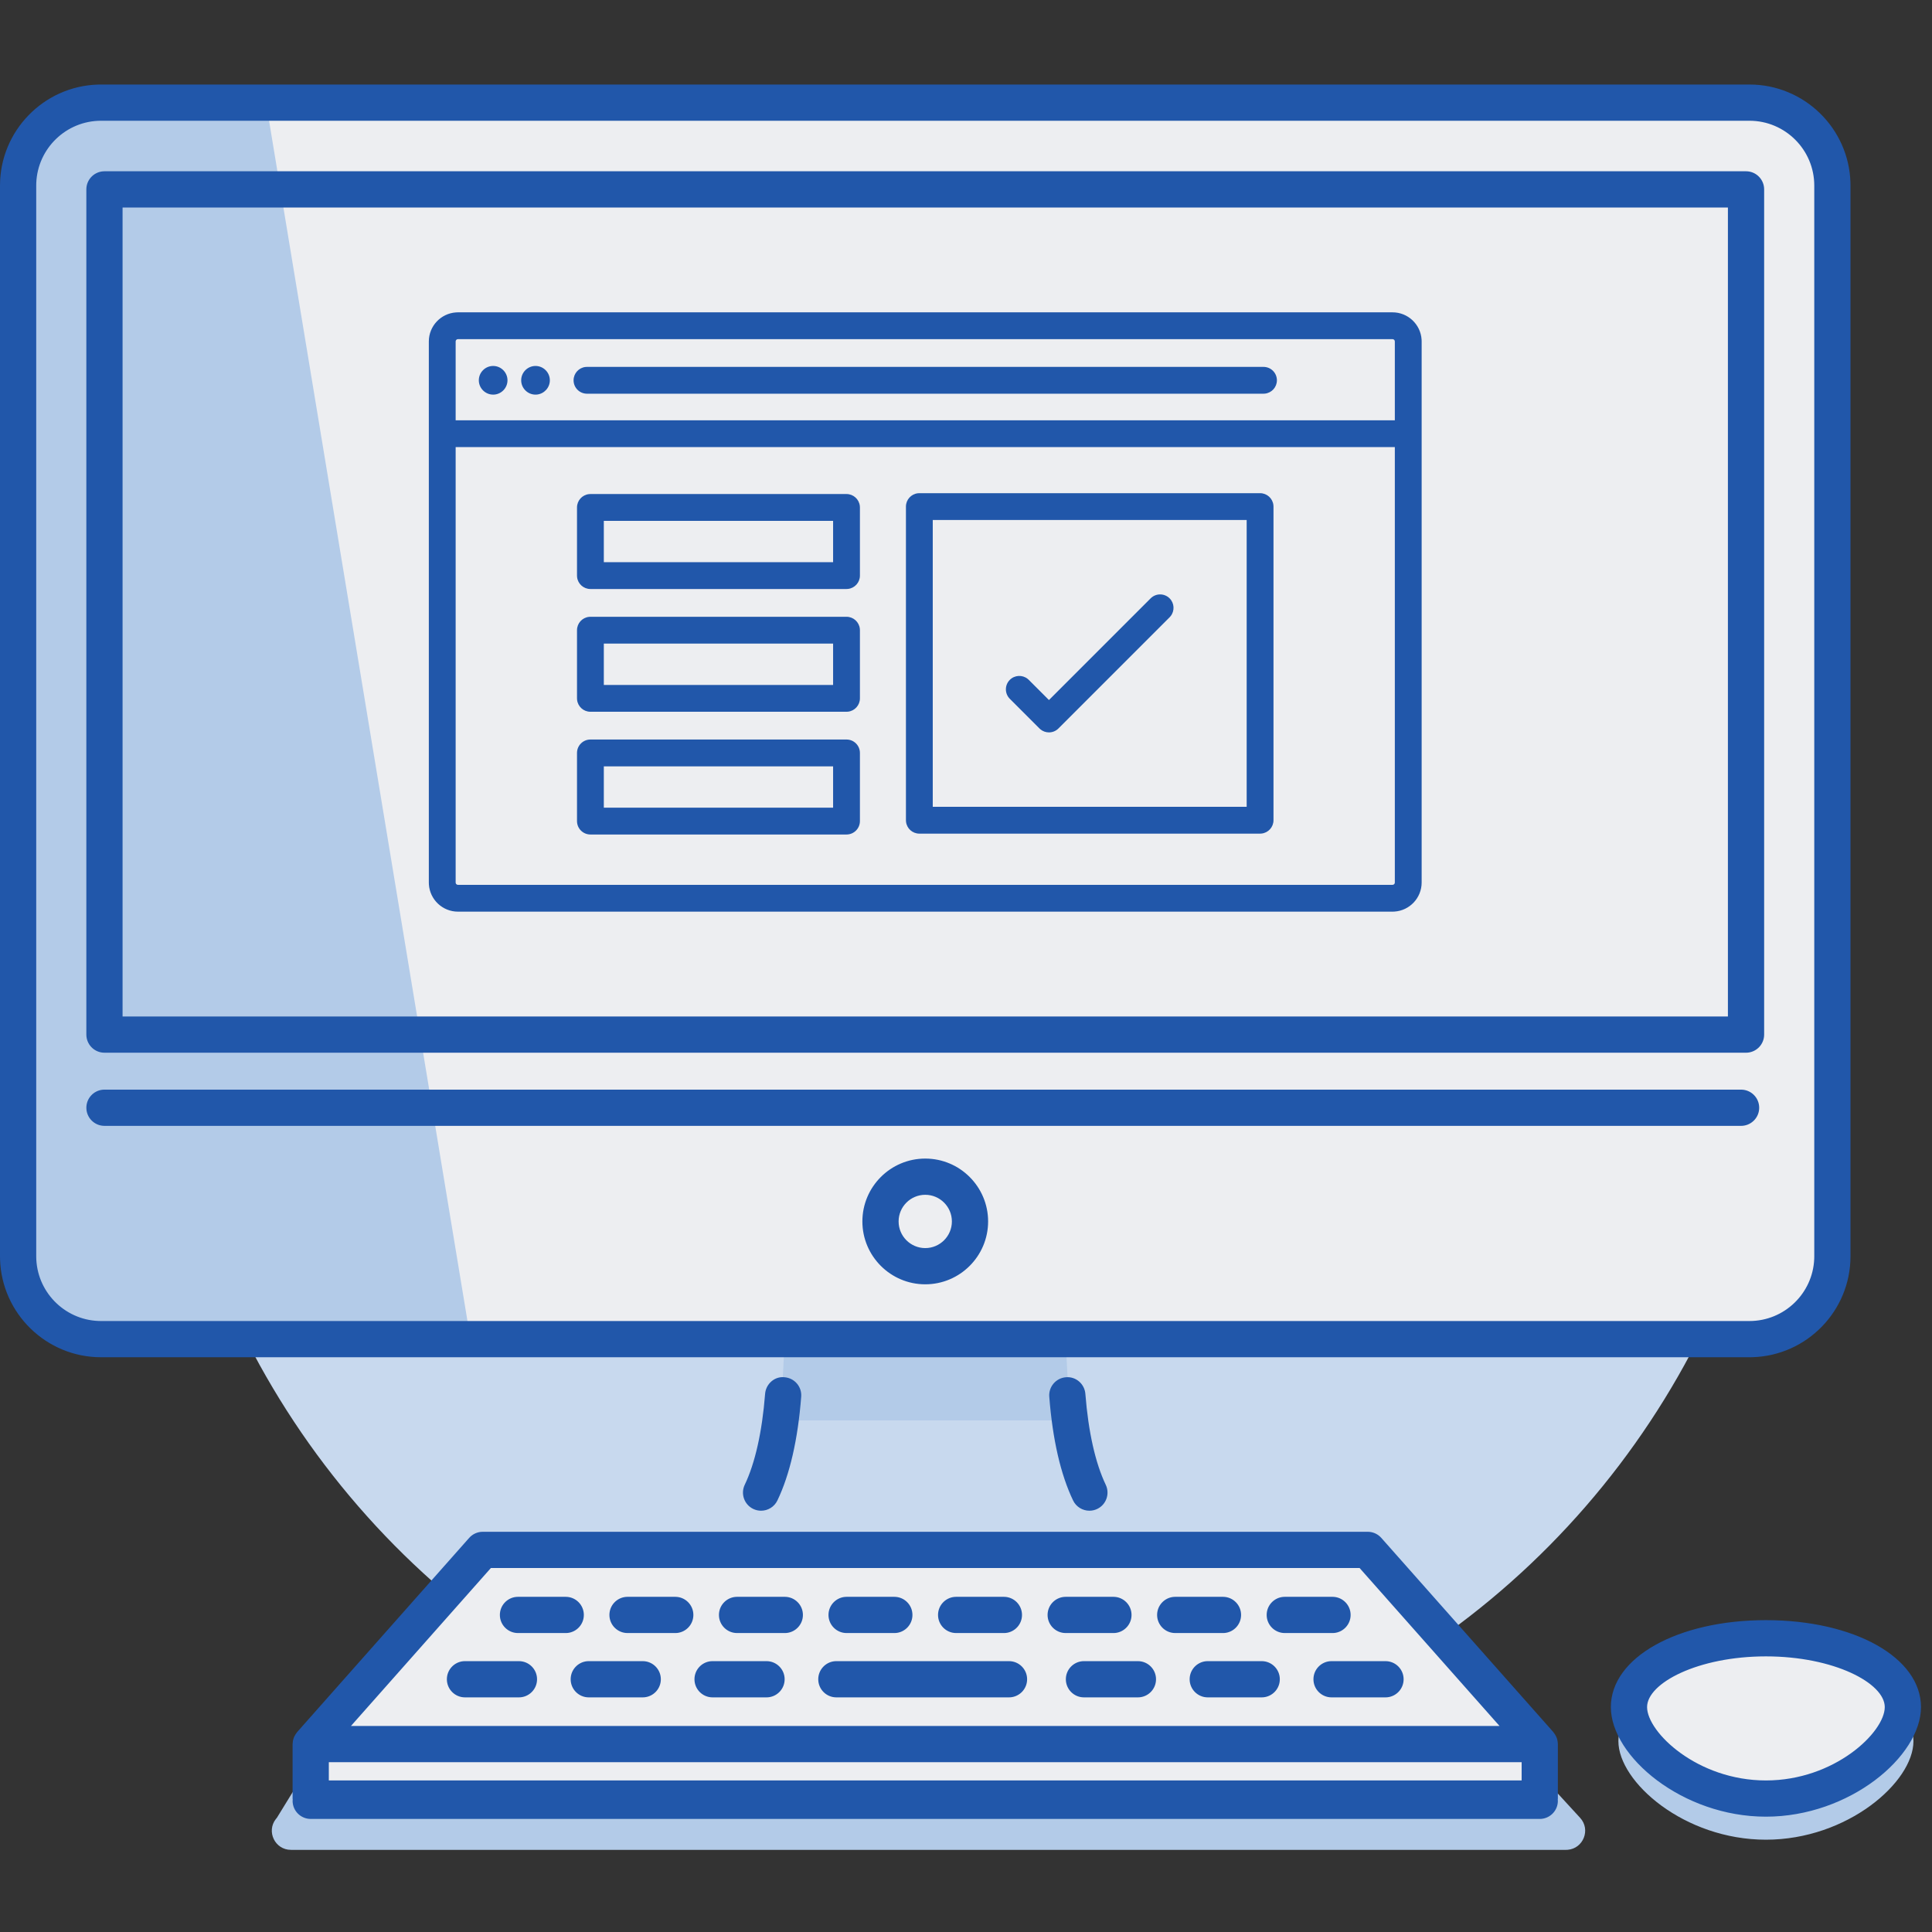<svg width="160px" height="160px" viewBox="0 0 160 160" version="1.1" xmlns="http://www.w3.org/2000/svg" xmlns:xlink="http://www.w3.org/1999/xlink"> 

    <rect x="0" y="0" width="160" height="160" fill="#333333" stroke="none"/> 

    <!-- Generator: Sketch 58 (84663) - https://sketch.com --> 

    <title>Illustration / CTA Standard / Feature / Register your business</title> 

    <desc>Created with Sketch.</desc> 

    <g class="Illustration-/-CTA-Standard-/-Feature-/-Register-your-business" stroke="none" stroke-width="1" fill="none" fill-rule="evenodd"> 

        <ellipse class="illustration-shape" fill="#C8D9EE" cx="80.5" cy="80" rx="67.5" ry="68"></ellipse> 

        <path d="M146.246,134.674 C152.511,134.674 157.589,137.226 157.589,140.373 C157.589,143.521 152.511,147.95 146.246,147.95 C139.983,147.95 134.905,143.521 134.905,140.373 C134.905,137.226 139.983,134.674 146.246,134.674 Z M113.271,127.356 L127.517,143.437 L127.516,143.437 L127.517,147.948 L25.733,147.948 L25.734,143.436 L39.979,127.356 L113.271,127.356 Z M144.883,7.501 C148.675,7.501 151.75,10.575 151.75,14.368 L151.75,103.035 C151.75,106.828 148.675,109.902 144.883,109.902 L8.367,109.902 C4.574,109.902 1.5,106.828 1.5,103.035 L1.5,14.368 C1.5,10.575 4.574,7.501 8.367,7.501 L144.883,7.501 Z" class="illustration-fill" fill="#EDEEF1"></path> 

        <path d="M26.292,145.074 L26.087,149.403 L127.746,149.403 L125.885,145.123 L130.858,150.544 C131.759,151.525 131.116,153.089 129.828,153.192 L129.692,153.197 L24.096,153.197 C22.764,153.197 22.047,151.666 22.842,150.648 L22.929,150.544 L26.292,145.074 Z M157.93,142.394 C158.276,142.964 158.464,143.568 158.464,144.194 C158.464,147.586 152.994,152.356 146.246,152.356 C139.499,152.356 134.028,147.586 134.028,144.194 C134.028,143.568 134.217,142.964 134.563,142.394 C136.095,145.403 140.745,148.574 146.246,148.574 C151.747,148.574 156.397,145.403 157.93,142.394 Z M88.246,110.902 L88.602,117.633 L64.638,117.633 L64.994,110.902 L88.246,110.902 Z M22.094,8.861 L38.962,110.901 L7.6,110.901 C7.6,110.901 2.126,110.549 2.126,104.477 L2.127,15.196 C2.144,14.416 2.445,8.861 7.6,8.861 L22.094,8.861 Z" class="illustration-secondary" fill="#B3CBE8"></path> 

        <path d="M113.27,126.856 C113.647,126.856 114.006,126.997 114.281,127.247 L114.393,127.361 L128.639,143.442 C128.653,143.458 128.66,143.476 128.672,143.492 C128.74,143.575 128.799,143.664 128.847,143.76 C128.859,143.782 128.873,143.802 128.882,143.826 C128.933,143.937 128.968,144.056 128.99,144.181 C128.996,144.213 128.997,144.245 129,144.277 L129.011,144.356 L129.016,144.437 L129.016,148.949 C129.016,148.981 129.009,149.011 129.007,149.043 C129.009,149.074 129.016,149.104 129.016,149.136 C129.016,149.915 128.421,150.556 127.661,150.629 L127.516,150.636 L25.732,150.636 C24.904,150.636 24.232,149.964 24.232,149.136 C24.232,149.104 24.24,149.074 24.242,149.043 L24.237,148.996 L24.232,148.949 L24.232,144.437 C24.232,144.382 24.242,144.331 24.248,144.277 C24.252,144.245 24.253,144.213 24.257,144.181 C24.279,144.056 24.315,143.937 24.365,143.826 C24.376,143.802 24.389,143.782 24.401,143.759 C24.45,143.664 24.508,143.575 24.576,143.492 L24.593,143.467 L24.609,143.442 L38.855,127.361 C39.105,127.08 39.449,126.904 39.819,126.864 L39.978,126.856 L113.27,126.856 Z M146.246,134.174 C153.567,134.174 159.088,137.268 159.088,141.373 C159.088,145.459 153.162,150.449 146.246,150.449 C139.33,150.449 133.404,145.459 133.404,141.373 C133.404,137.268 138.925,134.174 146.246,134.174 Z M146.246,137.174 C140.613,137.174 136.404,139.39 136.404,141.373 C136.404,143.453 140.56,147.449 146.246,147.449 C151.932,147.449 156.088,143.453 156.088,141.373 C156.088,139.39 151.879,137.174 146.246,137.174 Z M126.016,145.937 L27.232,145.937 L27.232,147.449 L126.016,147.449 L126.016,145.937 Z M112.595,129.856 L40.653,129.856 L29.065,142.937 L124.183,142.937 L112.595,129.856 Z M83.561,137.569 C84.389,137.569 85.061,138.241 85.061,139.069 C85.061,139.848 84.466,140.489 83.706,140.562 L83.561,140.569 L69.264,140.569 C68.436,140.569 67.764,139.897 67.764,139.069 C67.764,138.289 68.36,137.648 69.12,137.575 L69.264,137.569 L83.561,137.569 Z M42.976,137.569 C43.804,137.569 44.476,138.241 44.476,139.069 C44.476,139.848 43.88,140.489 43.12,140.562 L42.976,140.569 L38.508,140.569 C37.68,140.569 37.008,139.897 37.008,139.069 C37.008,138.289 37.603,137.648 38.363,137.575 L38.508,137.569 L42.976,137.569 Z M53.228,137.569 C54.056,137.569 54.728,138.241 54.728,139.069 C54.728,139.848 54.133,140.489 53.373,140.562 L53.228,140.569 L48.76,140.569 C47.931,140.569 47.26,139.897 47.26,139.069 C47.26,138.289 47.855,137.648 48.615,137.575 L48.76,137.569 L53.228,137.569 Z M63.48,137.569 C64.308,137.569 64.981,138.241 64.981,139.069 C64.981,139.848 64.385,140.489 63.625,140.562 L63.48,140.569 L59.013,140.569 C58.184,140.569 57.513,139.897 57.513,139.069 C57.513,138.289 58.108,137.648 58.868,137.575 L59.013,137.569 L63.48,137.569 Z M94.237,137.569 C95.065,137.569 95.737,138.241 95.737,139.069 C95.737,139.848 95.142,140.489 94.382,140.562 L94.237,140.569 L89.769,140.569 C88.941,140.569 88.269,139.897 88.269,139.069 C88.269,138.289 88.865,137.648 89.625,137.575 L89.769,137.569 L94.237,137.569 Z M104.489,137.569 C105.317,137.569 105.989,138.241 105.989,139.069 C105.989,139.848 105.394,140.489 104.634,140.562 L104.489,140.569 L100.021,140.569 C99.193,140.569 98.521,139.897 98.521,139.069 C98.521,138.289 99.117,137.648 99.877,137.575 L100.021,137.569 L104.489,137.569 Z M114.742,137.569 C115.57,137.569 116.242,138.241 116.242,139.069 C116.242,139.848 115.647,140.489 114.887,140.562 L114.742,140.569 L110.274,140.569 C109.446,140.569 108.774,139.897 108.774,139.069 C108.774,138.289 109.369,137.648 110.13,137.575 L110.274,137.569 L114.742,137.569 Z M46.851,132.242 C47.679,132.242 48.351,132.914 48.351,133.742 C48.351,134.522 47.755,135.163 46.995,135.236 L46.851,135.242 L42.897,135.242 C42.069,135.242 41.397,134.57 41.397,133.742 C41.397,132.963 41.992,132.322 42.752,132.249 L42.897,132.242 L46.851,132.242 Z M55.922,132.242 C56.75,132.242 57.422,132.914 57.422,133.742 C57.422,134.522 56.827,135.163 56.066,135.236 L55.922,135.242 L51.969,135.242 C51.141,135.242 50.469,134.57 50.469,133.742 C50.469,132.963 51.064,132.322 51.825,132.249 L51.969,132.242 L55.922,132.242 Z M64.994,132.242 C65.822,132.242 66.494,132.914 66.494,133.742 C66.494,134.522 65.899,135.163 65.138,135.236 L64.994,135.242 L61.04,135.242 C60.212,135.242 59.54,134.57 59.54,133.742 C59.54,132.963 60.135,132.322 60.896,132.249 L61.04,132.242 L64.994,132.242 Z M74.065,132.242 C74.893,132.242 75.565,132.914 75.565,133.742 C75.565,134.522 74.97,135.163 74.21,135.236 L74.065,135.242 L70.112,135.242 C69.284,135.242 68.612,134.57 68.612,133.742 C68.612,132.963 69.208,132.322 69.968,132.249 L70.112,132.242 L74.065,132.242 Z M83.138,132.242 C83.966,132.242 84.638,132.914 84.638,133.742 C84.638,134.522 84.042,135.163 83.282,135.236 L83.138,135.242 L79.184,135.242 C78.356,135.242 77.684,134.57 77.684,133.742 C77.684,132.963 78.279,132.322 79.039,132.249 L79.184,132.242 L83.138,132.242 Z M92.209,132.242 C93.037,132.242 93.709,132.914 93.709,133.742 C93.709,134.522 93.114,135.163 92.353,135.236 L92.209,135.242 L88.256,135.242 C87.428,135.242 86.756,134.57 86.756,133.742 C86.756,132.963 87.351,132.322 88.112,132.249 L88.256,132.242 L92.209,132.242 Z M101.281,132.242 C102.109,132.242 102.781,132.914 102.781,133.742 C102.781,134.522 102.186,135.163 101.426,135.236 L101.281,135.242 L97.327,135.242 C96.499,135.242 95.827,134.57 95.827,133.742 C95.827,132.963 96.423,132.322 97.183,132.249 L97.327,132.242 L101.281,132.242 Z M110.353,132.242 C111.18,132.242 111.853,132.914 111.853,133.742 C111.853,134.522 111.257,135.163 110.497,135.236 L110.353,135.242 L106.4,135.242 C105.572,135.242 104.9,134.57 104.9,133.742 C104.9,132.963 105.495,132.322 106.255,132.249 L106.4,132.242 L110.353,132.242 Z M64.838,114.049 L64.973,114.058 C65.8,114.123 66.417,114.844 66.352,115.669 C66.076,119.214 65.414,122.104 64.383,124.258 C64.126,124.796 63.589,125.111 63.029,125.111 C62.812,125.111 62.591,125.064 62.383,124.964 C61.635,124.607 61.319,123.71 61.676,122.963 C62.535,121.169 63.118,118.567 63.362,115.437 C63.418,114.703 64.001,114.108 64.705,114.053 L64.838,114.049 Z M89.886,115.437 C90.13,118.565 90.713,121.167 91.573,122.963 C91.93,123.71 91.614,124.607 90.867,124.964 C90.658,125.064 90.437,125.111 90.22,125.111 C89.661,125.111 89.124,124.796 88.866,124.258 C87.835,122.102 87.171,119.212 86.896,115.669 C86.832,114.844 87.449,114.122 88.275,114.058 C89.094,113.981 89.823,114.61 89.886,115.437 Z M144.883,7 C149.411,7 153.111,10.617 153.246,15.112 L153.25,15.367 L153.25,104.035 C153.25,108.563 149.634,112.262 145.138,112.397 L144.883,112.401 L8.367,112.401 C3.839,112.401 0.139,108.786 0.004,104.291 L0,104.035 L0,15.367 C0,10.84 3.616,7.14 8.112,7.004 L8.367,7 L144.883,7 Z M144.883,10 L8.367,10 C5.479,10 3.118,12.292 3.004,15.152 L3,15.367 L3,104.035 C3,106.922 5.291,109.284 8.151,109.397 L8.367,109.401 L144.883,109.401 C147.771,109.401 150.132,107.11 150.246,104.251 L150.25,104.035 L150.25,15.367 C150.25,12.408 147.843,10 144.883,10 Z M76.625,95.948 C79.496,95.948 81.831,98.284 81.831,101.154 C81.831,104.025 79.496,106.361 76.625,106.361 C73.754,106.361 71.419,104.025 71.419,101.154 C71.419,98.284 73.754,95.948 76.625,95.948 Z M76.625,98.948 C75.408,98.948 74.419,99.938 74.419,101.154 C74.419,102.371 75.408,103.361 76.625,103.361 C77.842,103.361 78.831,102.371 78.831,101.154 C78.831,99.938 77.842,98.948 76.625,98.948 Z M144.189,90.239 C145.017,90.239 145.689,90.91 145.689,91.739 C145.689,92.518 145.093,93.159 144.333,93.232 L144.189,93.239 L8.652,93.239 C7.824,93.239 7.152,92.567 7.152,91.739 C7.152,90.959 7.747,90.318 8.507,90.245 L8.652,90.239 L144.189,90.239 Z M144.599,14.184 C145.378,14.184 146.019,14.779 146.092,15.54 L146.099,15.684 L146.099,85.681 C146.099,86.46 145.504,87.101 144.743,87.174 L144.599,87.181 L8.651,87.181 C7.872,87.181 7.231,86.586 7.158,85.825 L7.151,85.681 L7.151,15.684 C7.151,14.905 7.746,14.264 8.507,14.191 L8.651,14.184 L144.599,14.184 Z M143.098,17.184 L10.151,17.184 L10.151,84.181 L143.098,84.181 L143.098,17.184 Z M115.324,25.866 C116.6,25.866 117.648,26.864 117.73,28.119 L117.735,28.277 L117.735,73.088 C117.735,74.363 116.738,75.412 115.482,75.493 L115.324,75.499 L37.926,75.499 C36.649,75.499 35.601,74.501 35.519,73.246 L35.514,73.088 L35.514,28.277 C35.514,27.002 36.511,25.953 37.768,25.872 L37.926,25.866 L115.324,25.866 Z M115.514,37.028 L37.735,37.028 L37.735,73.088 C37.735,73.175 37.794,73.249 37.875,73.271 L37.926,73.278 L115.324,73.278 C115.412,73.278 115.485,73.218 115.507,73.138 L115.514,73.088 L115.514,37.028 Z M70.104,61.244 C70.718,61.244 71.215,61.741 71.215,62.355 L71.215,62.355 L71.215,67.999 C71.215,68.612 70.718,69.11 70.104,69.11 L70.104,69.11 L48.896,69.11 C48.282,69.11 47.785,68.612 47.785,67.999 L47.785,67.999 L47.785,62.355 C47.785,61.741 48.282,61.244 48.896,61.244 L48.896,61.244 Z M104.354,40.843 C104.927,40.843 105.398,41.276 105.458,41.832 L105.465,41.953 L105.465,67.928 C105.465,68.5 105.032,68.971 104.475,69.031 L104.354,69.038 L76.137,69.038 C75.564,69.038 75.093,68.605 75.033,68.049 L75.026,67.928 L75.026,41.953 C75.026,41.381 75.459,40.91 76.016,40.85 L76.137,40.843 L104.354,40.843 Z M68.994,63.465 L50.006,63.465 L50.006,66.889 L68.994,66.889 L68.994,63.465 Z M103.244,43.064 L77.247,43.064 L77.247,66.818 L103.244,66.818 L103.244,43.064 Z M96.861,49.552 C97.264,49.954 97.293,50.589 96.947,51.025 L96.861,51.122 L87.655,60.329 C87.447,60.537 87.165,60.654 86.87,60.654 C86.618,60.654 86.374,60.568 86.179,60.413 L86.085,60.329 L83.629,57.873 C83.195,57.439 83.195,56.736 83.629,56.303 C84.032,55.9 84.667,55.872 85.102,56.217 L85.199,56.303 L86.87,57.974 L95.291,49.552 C95.725,49.118 96.428,49.118 96.861,49.552 Z M48.896,51.079 L70.104,51.079 C70.677,51.079 71.148,51.512 71.208,52.069 L71.215,52.19 L71.215,57.834 C71.215,58.406 70.782,58.878 70.225,58.938 L70.104,58.945 L48.896,58.945 C48.323,58.945 47.852,58.511 47.792,57.955 L47.785,57.834 L47.785,52.19 C47.785,51.617 48.218,51.146 48.775,51.086 L48.896,51.079 L70.104,51.079 Z M68.994,53.3 L50.006,53.3 L50.006,56.724 L68.994,56.724 L68.994,53.3 Z M70.104,40.914 C70.677,40.914 71.148,41.347 71.208,41.904 L71.215,42.025 L71.215,47.669 C71.215,48.241 70.782,48.712 70.225,48.772 L70.104,48.779 L48.896,48.779 C48.323,48.779 47.852,48.346 47.792,47.79 L47.785,47.669 L47.785,42.025 C47.785,41.452 48.218,40.981 48.775,40.921 L48.896,40.914 L70.104,40.914 Z M68.994,43.135 L50.006,43.135 L50.006,46.559 L68.994,46.559 L68.994,43.135 Z M115.324,28.087 L37.926,28.087 C37.838,28.087 37.764,28.147 37.742,28.227 L37.735,28.277 L37.735,34.806 L115.514,34.806 L115.514,28.277 C115.514,28.172 115.429,28.087 115.324,28.087 Z M40.841,30.307 C41.493,30.307 42.028,30.841 42.028,31.494 C42.028,32.106 41.558,32.614 40.962,32.675 L40.841,32.681 C40.188,32.681 39.654,32.147 39.654,31.494 C39.654,30.841 40.188,30.307 40.841,30.307 Z M44.349,30.307 C45.001,30.307 45.536,30.841 45.536,31.494 C45.536,32.106 45.065,32.614 44.469,32.675 L44.349,32.681 C43.696,32.681 43.162,32.147 43.162,31.494 C43.162,30.841 43.696,30.307 44.349,30.307 Z M104.637,30.384 C105.251,30.384 105.748,30.881 105.748,31.495 C105.748,32.067 105.315,32.538 104.758,32.598 L104.637,32.605 L48.611,32.605 C47.998,32.605 47.501,32.108 47.501,31.495 C47.501,30.922 47.934,30.45 48.49,30.39 L48.611,30.384 L104.637,30.384 Z" class="illustration-primary"  fill="#2157AA"></path> 

    </g> 

</svg> 